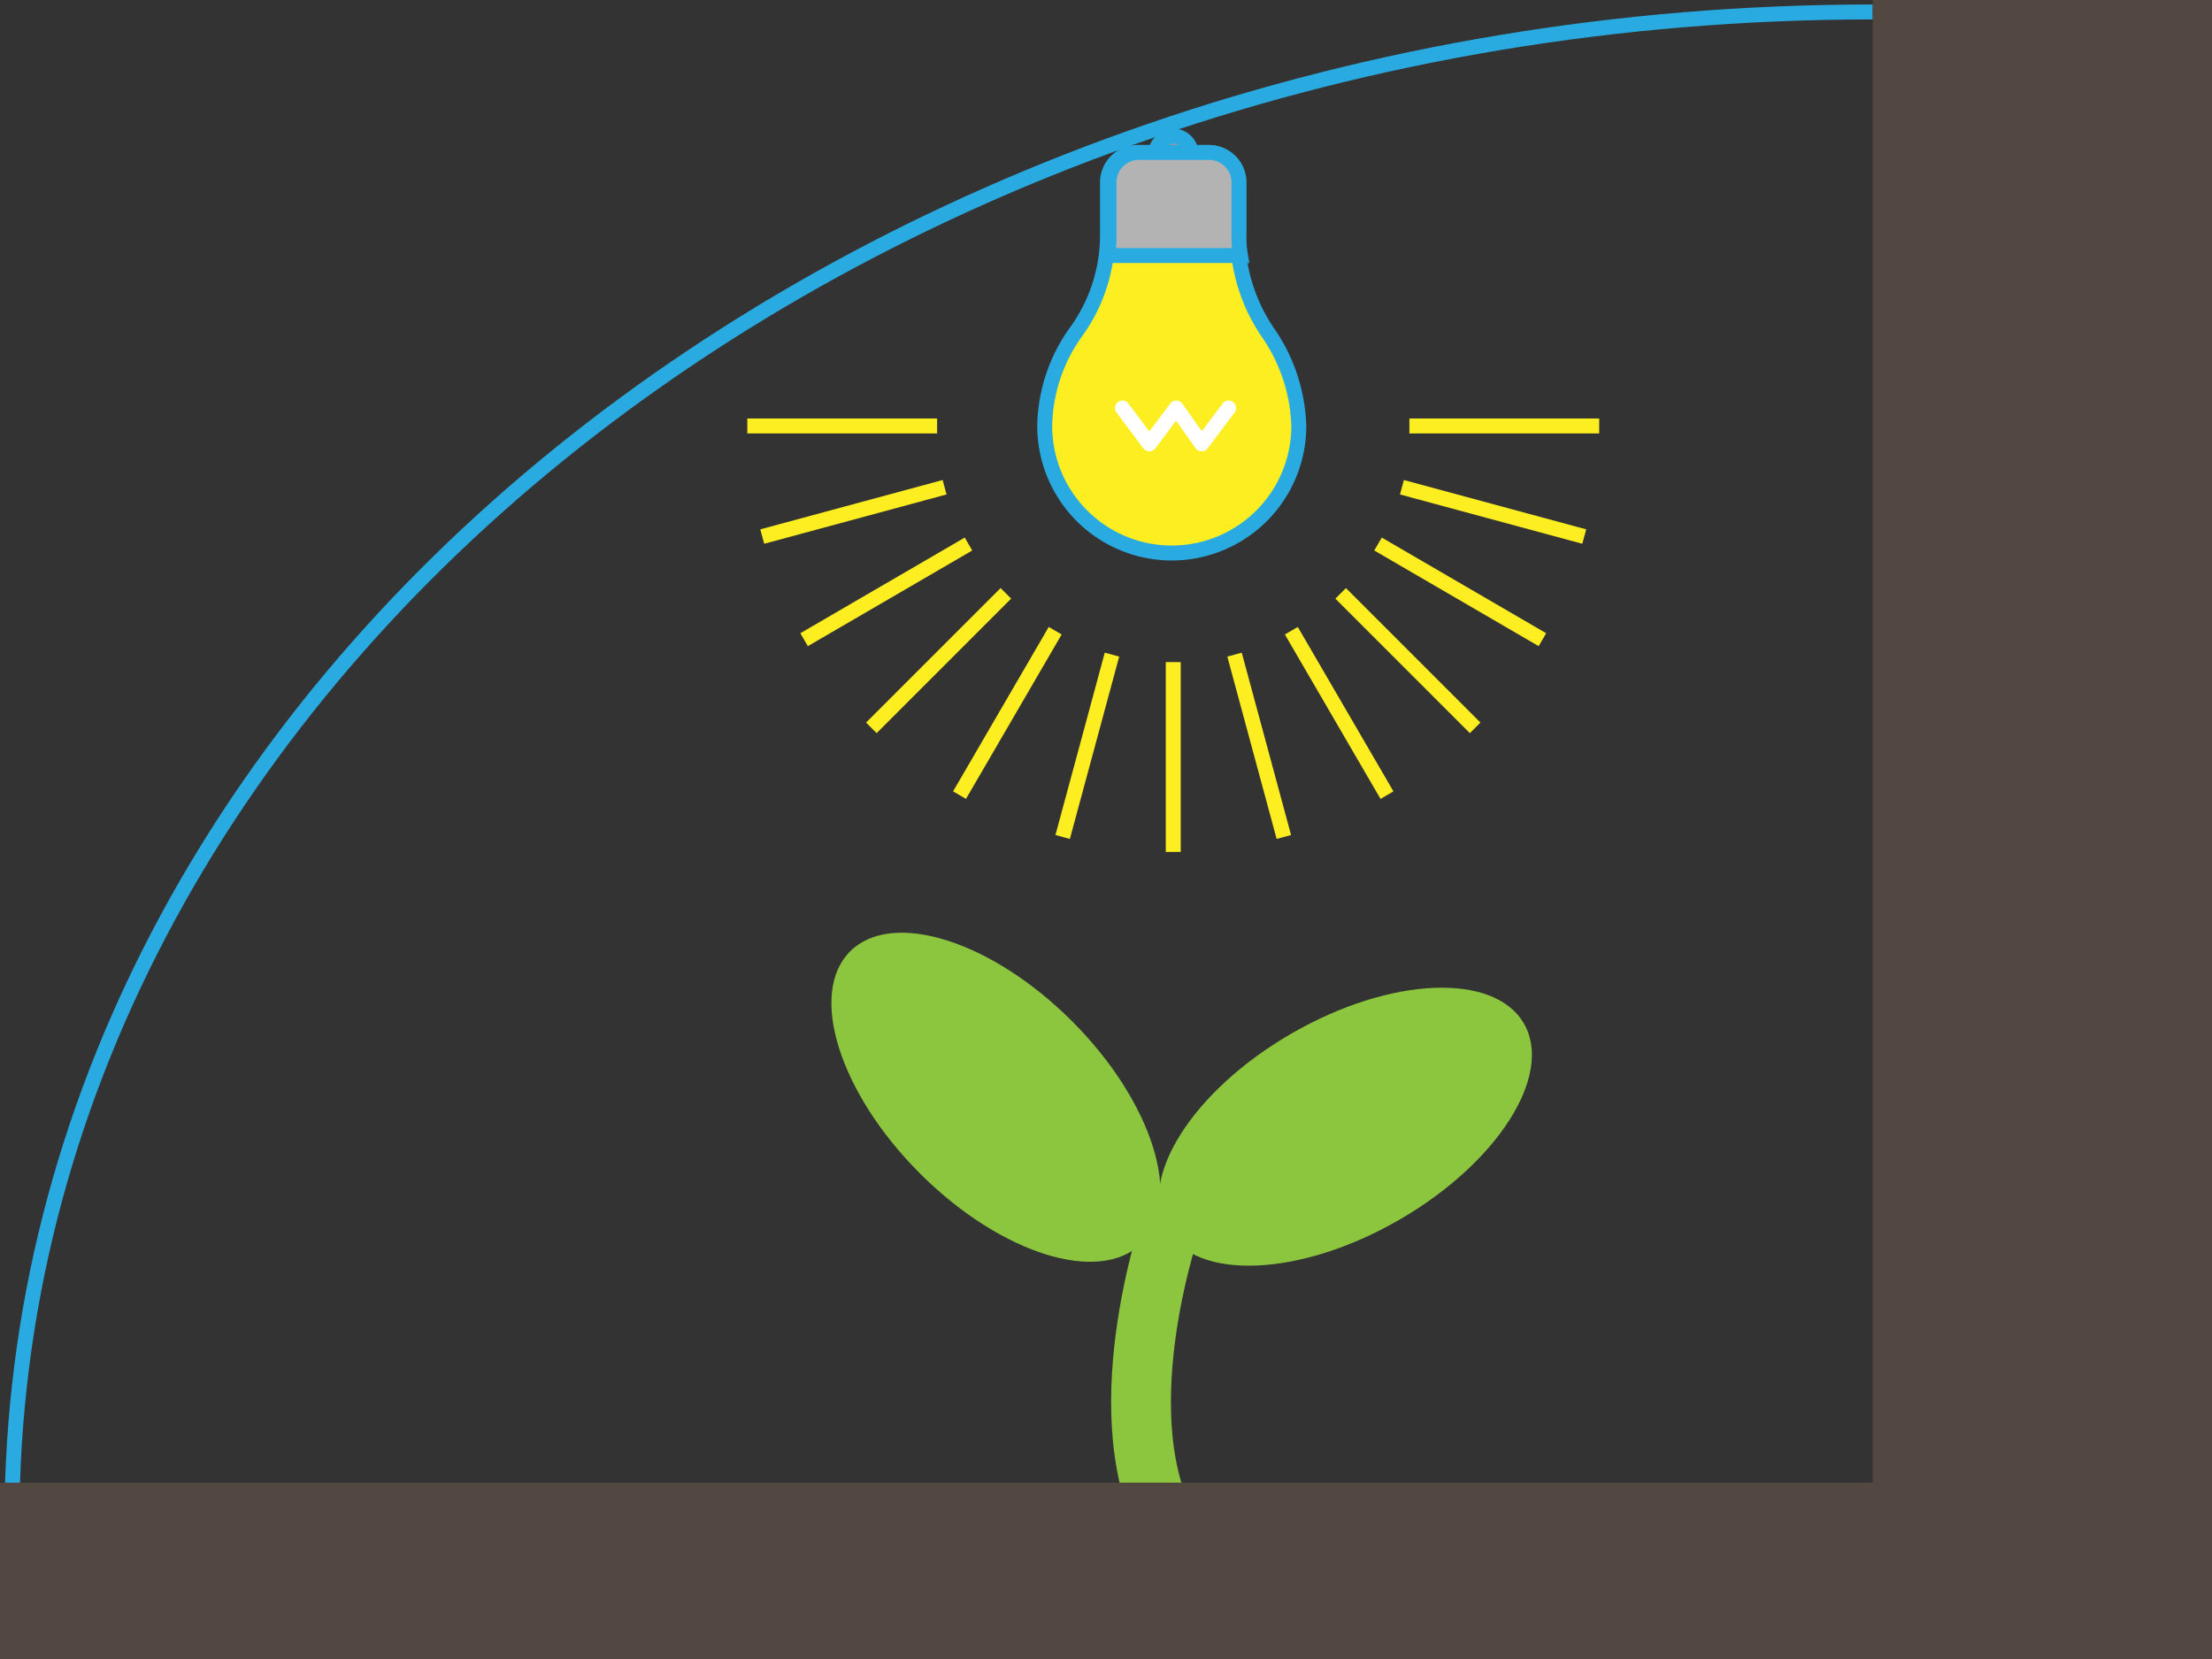 <svg xmlns="http://www.w3.org/2000/svg" viewBox="3880 -11304 148 111">
  <rect x="3880" y="-11304" width="148" height="111" fill="#333333" stroke="none"/>
  <defs>
    <style>
      .cls-1, .cls-10, .cls-2, .cls-8, .cls-9 {
        fill: none;
      }

      .cls-1 {
        stroke: #8cc63f;
        stroke-width: 4px;
      }

      .cls-1, .cls-8, .cls-9 {
        stroke-linecap: round;
      }

      .cls-1, .cls-10, .cls-2, .cls-5, .cls-6, .cls-7, .cls-8, .cls-9 {
        stroke-miterlimit: 10;
      }

      .cls-2, .cls-5, .cls-6, .cls-7, .cls-8 {
        stroke: #29abe2;
      }

      .cls-3 {
        fill: #534741;
      }

      .cls-4 {
        fill: #8cc63f;
      }

      .cls-5 {
        fill: #fcee21;
      }

      .cls-6 {
        fill: #999;
      }

      .cls-7 {
        fill: #b3b3b3;
      }

      .cls-8, .cls-9 {
        stroke-linejoin: round;
      }

      .cls-9 {
        stroke: #fff;
      }

      .cls-10 {
        stroke: #fcee21;
      }
    </style>
  </defs>
  <g id="Group_2630" data-name="Group 2630" transform="translate(3880 -11304)">
    <path id="Path_1135" data-name="Path 1135" class="cls-1" d="M78.5,81.4S74,94,78,102"/>
    <path id="Path_1136" data-name="Path 1136" class="cls-2" d="M125.3.8C57,.8.8,46,.8,101.8"/>
    <rect id="Rectangle_3235" data-name="Rectangle 3235" class="cls-3" width="22.7" height="100.9" transform="translate(125.3)"/>
    <rect id="Rectangle_3236" data-name="Rectangle 3236" class="cls-3" width="148" height="11.8" transform="translate(0 99.2)"/>
    <ellipse id="Ellipse_478" data-name="Ellipse 478" class="cls-4" cx="7.2" cy="13.8" rx="7.2" ry="13.8" transform="translate(51.786 68.748) rotate(-45)"/>
    <ellipse id="Ellipse_479" data-name="Ellipse 479" class="cls-4" cx="13.8" cy="7.2" rx="13.8" ry="7.2" transform="matrix(0.866, -0.5, 0.5, 0.866, 74.462, 76.049)"/>
    <g id="Group_2629" data-name="Group 2629">
      <path id="Path_1137" data-name="Path 1137" class="cls-5" d="M82.8,15.6V12.2a2.006,2.006,0,0,0-2-2H76.1a2.006,2.006,0,0,0-2,2v3.4A11.041,11.041,0,0,1,72,22.2a11.065,11.065,0,0,0-2.1,6.3,8.5,8.5,0,0,0,17,0,11.574,11.574,0,0,0-2.1-6.3A11.671,11.671,0,0,1,82.8,15.6Z"/>
      <path id="Path_1138" data-name="Path 1138" class="cls-6" d="M79.7,10.3a1.216,1.216,0,0,0-1.2-1.2,1.29,1.29,0,0,0-1.2,1.2"/>
      <path id="Path_1139" data-name="Path 1139" class="cls-7" d="M74.2,12.2v3.4a7.569,7.569,0,0,1-.1,1.5H83a7.569,7.569,0,0,1-.1-1.5V12.2a2.006,2.006,0,0,0-2-2H76.2A2,2,0,0,0,74.2,12.2Z"/>
      <path id="Path_1140" data-name="Path 1140" class="cls-8" d="M76,17.1"/>
      <path id="Path_1141" data-name="Path 1141" class="cls-9" d="M75.1,27.3l1.8,2.4,1.8-2.4,1.7,2.4,1.8-2.4"/>
      <line id="Line_1396" data-name="Line 1396" class="cls-10" x2="12.7" transform="translate(50 28.5)"/>
      <line id="Line_1397" data-name="Line 1397" class="cls-10" y1="3.3" x2="12.2" transform="translate(51 32.6)"/>
      <line id="Line_1398" data-name="Line 1398" class="cls-10" y1="6.4" x2="11" transform="translate(53.8 36.4)"/>
      <line id="Line_1399" data-name="Line 1399" class="cls-10" y1="9" x2="9" transform="translate(58.3 39.7)"/>
      <line id="Line_1400" data-name="Line 1400" class="cls-10" y1="11" x2="6.4" transform="translate(64.2 42.2)"/>
      <line id="Line_1401" data-name="Line 1401" class="cls-10" y1="12.2" x2="3.3" transform="translate(71.1 43.8)"/>
      <line id="Line_1402" data-name="Line 1402" class="cls-10" y1="12.7" transform="translate(78.5 44.3)"/>
      <line id="Line_1403" data-name="Line 1403" class="cls-10" x1="3.3" y1="12.2" transform="translate(82.6 43.8)"/>
      <line id="Line_1404" data-name="Line 1404" class="cls-10" x1="6.4" y1="11" transform="translate(86.4 42.2)"/>
      <line id="Line_1405" data-name="Line 1405" class="cls-10" x1="9" y1="9" transform="translate(89.7 39.7)"/>
      <line id="Line_1406" data-name="Line 1406" class="cls-10" x1="11" y1="6.4" transform="translate(92.2 36.4)"/>
      <line id="Line_1407" data-name="Line 1407" class="cls-10" x1="12.2" y1="3.3" transform="translate(93.8 32.6)"/>
      <line id="Line_1408" data-name="Line 1408" class="cls-10" x1="12.7" transform="translate(94.3 28.5)"/>
    </g>
  </g>
</svg>
